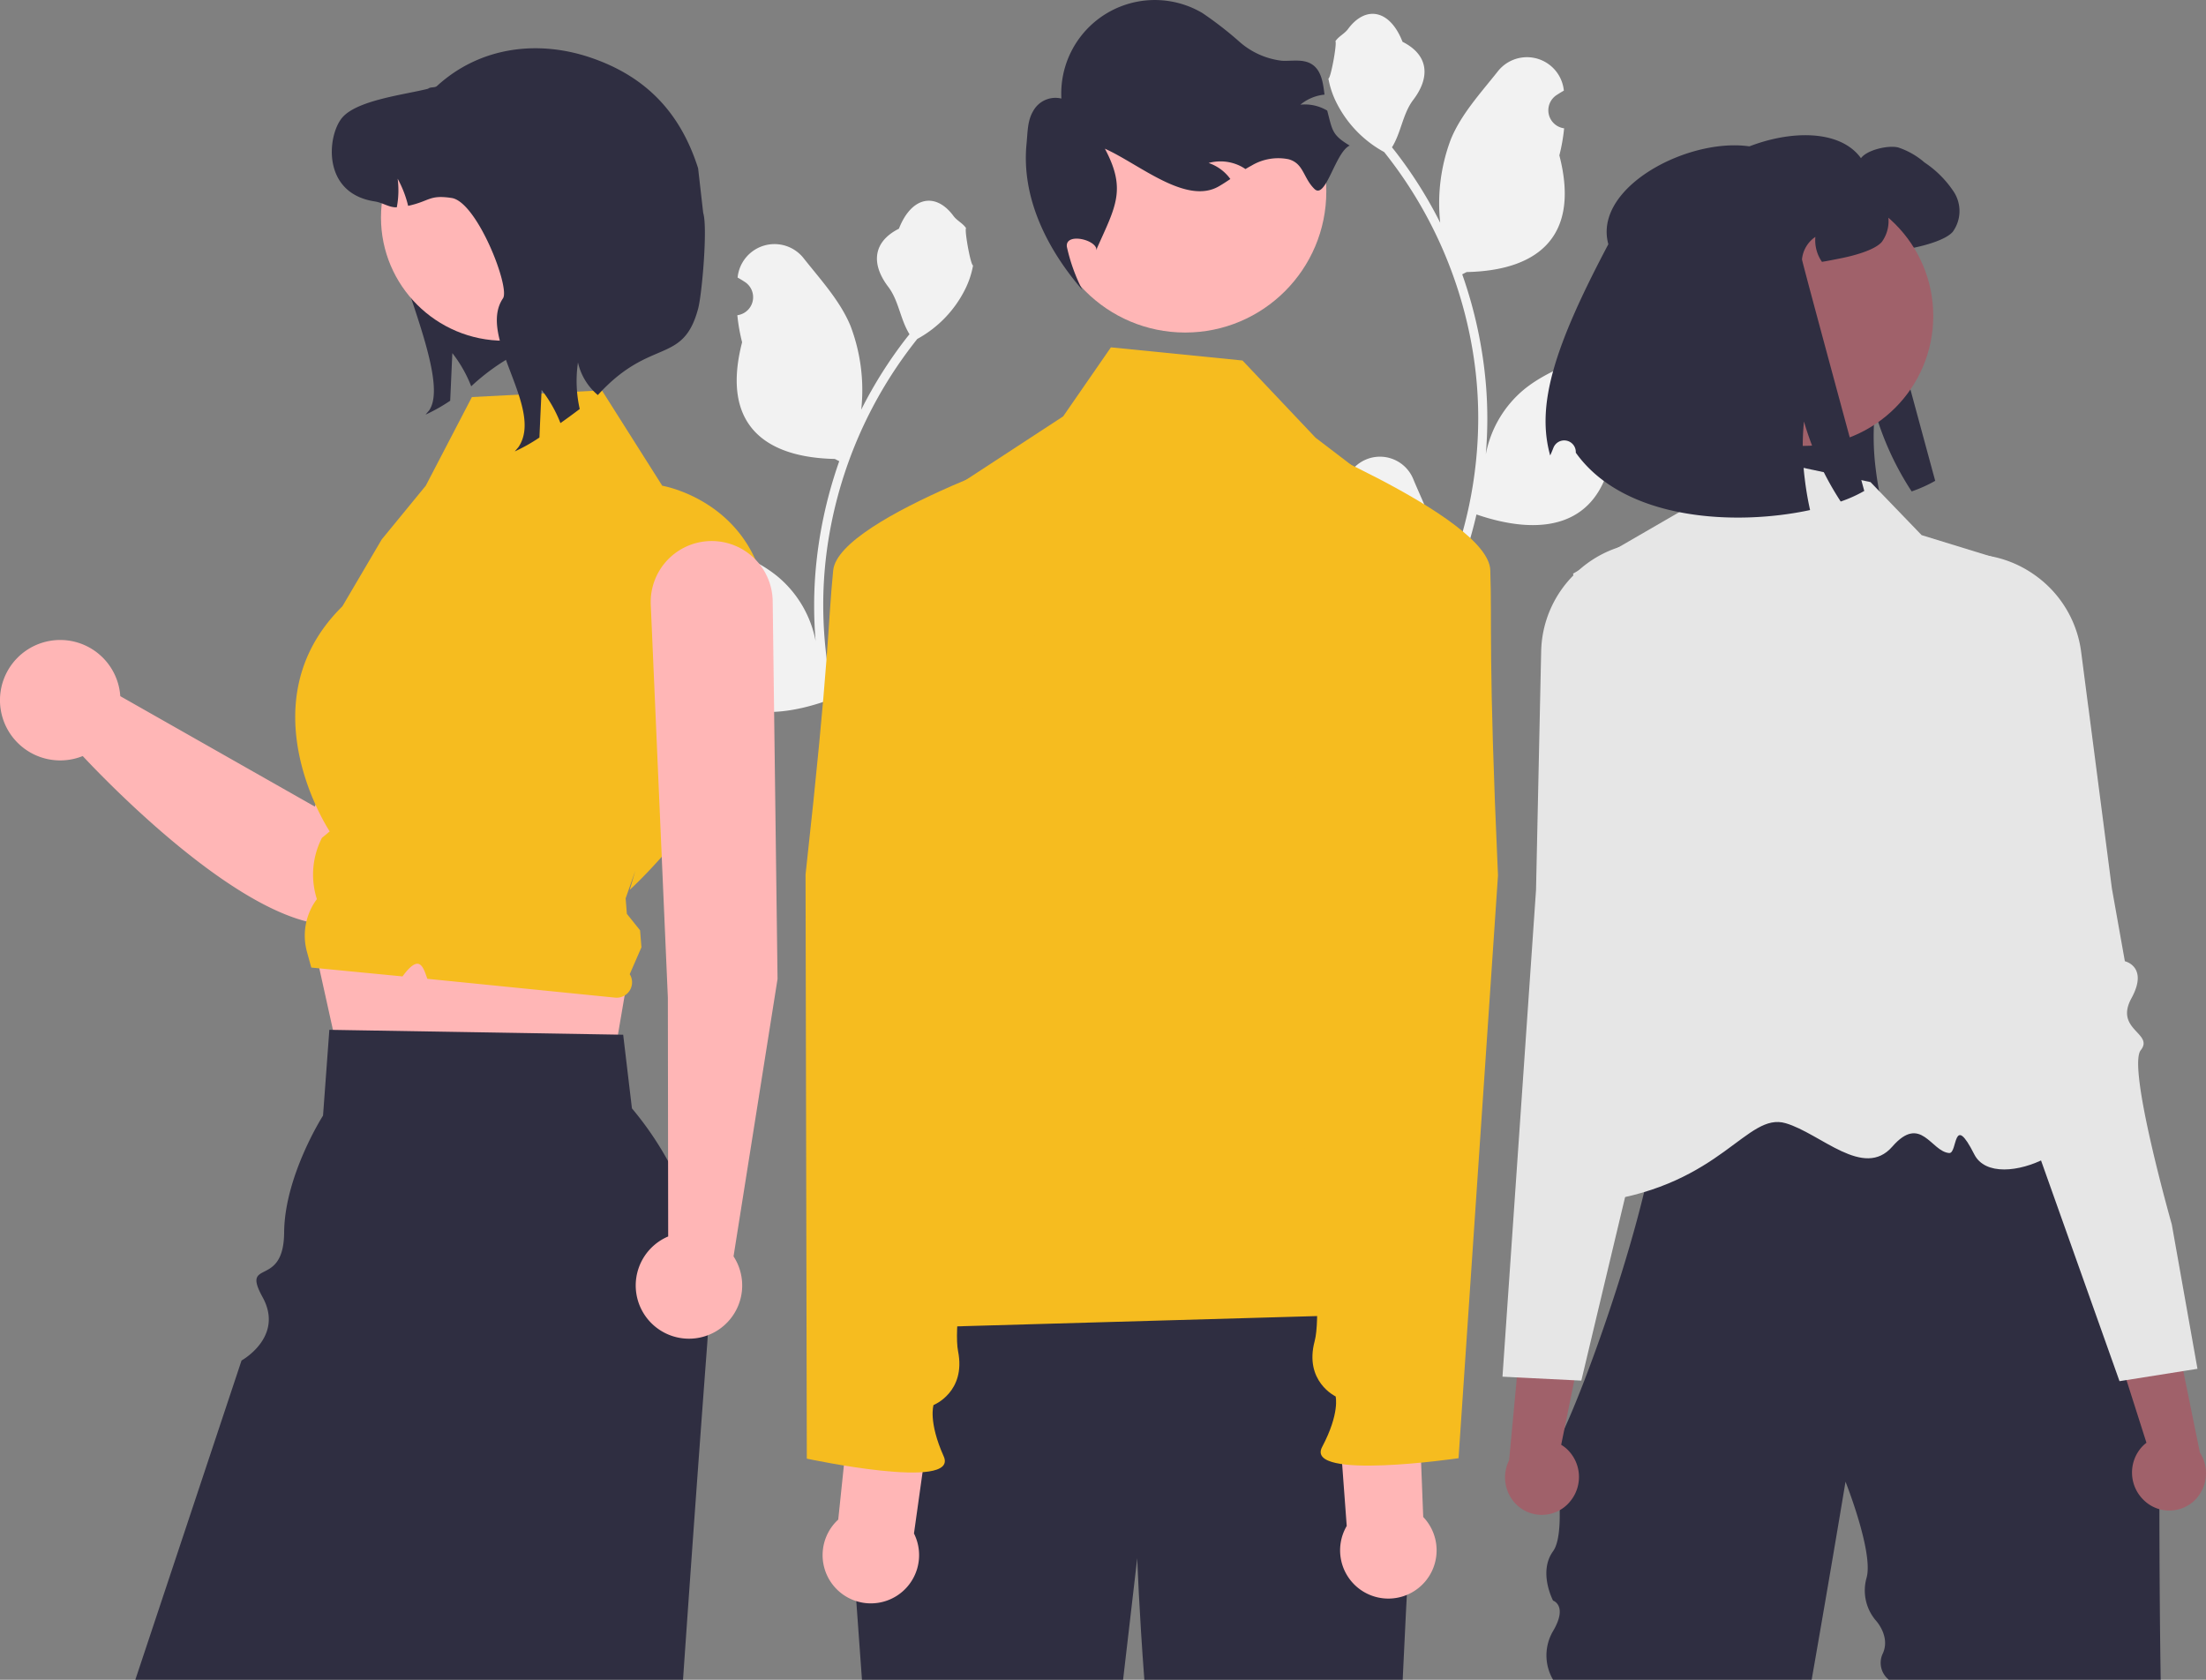 <svg xmlns="http://www.w3.org/2000/svg" width="299.108" height="227.765" viewBox="0 0 299.108 227.765">
  <rect x="0" y="0" width="299.108" height="227.765" fill="#808080" stroke="none"/>
  <g id="Group_178" data-name="Group 178" transform="translate(0.009 0.123)">
    <path id="Path_652" data-name="Path 652" d="M686.88,202.92a1.817,1.817,0,0,0,1.317-3.149l-.125-.495.049-.119a4.879,4.879,0,0,1,9,.033c1.472,3.545,3.346,7.1,3.807,10.845a14.435,14.435,0,0,1-.253,4.964,57.868,57.868,0,0,0,5.264-24.035,55.857,55.857,0,0,0-.346-6.231q-.287-2.544-.8-5.052a58.539,58.539,0,0,0-11.609-24.811,15.579,15.579,0,0,1-6.479-6.722,11.885,11.885,0,0,1-1.081-3.247c.315.041,1.189-4.763.951-5.057.44-.667,1.226-1,1.706-1.65,2.388-3.237,5.677-2.672,7.395,1.727,3.669,1.852,3.7,4.922,1.453,7.875-1.432,1.879-1.629,4.421-2.885,6.433.129.165.264.326.393.491a58.921,58.921,0,0,1,6.15,9.742,24.493,24.493,0,0,1,1.462-11.376c1.4-3.376,4.023-6.22,6.333-9.139a5.027,5.027,0,0,1,8.954,2.469q.007.065.014.129-.515.29-1.008.616a2.464,2.464,0,0,0,.994,4.485l.05.008a24.514,24.514,0,0,1-.646,3.666c2.964,11.461-3.435,15.636-12.571,15.823-.2.1-.4.207-.6.305a60.137,60.137,0,0,1,3.237,15.234,57.034,57.034,0,0,1-.041,9.21l.016-.109a15.072,15.072,0,0,1,5.145-8.7c3.96-3.253,9.554-4.45,13.825-7.065a2.829,2.829,0,0,1,4.332,2.752l-.017.114a16.554,16.554,0,0,0-1.856.895q-.515.29-1.008.616a2.464,2.464,0,0,0,.994,4.485l.05.008.1.016a24.542,24.542,0,0,1-4.514,7.069c-1.853,10.005-9.812,10.955-18.326,8.041h-.005a60.121,60.121,0,0,1-4.039,11.79H687.241c-.052-.16-.1-.326-.145-.486a16.392,16.392,0,0,0,3.992-.238c-1.07-1.313-2.141-2.637-3.211-3.951a.892.892,0,0,1-.067-.078c-.543-.672-1.091-1.339-1.634-2.012h0a24.011,24.011,0,0,1,.7-6.117Z" transform="translate(-505.518 -134.377)" fill="#f2f2f2"/>
    <path id="Path_653" data-name="Path 653" d="M803.571,195.652c-2.683-9.78,18.954-18.167,24.635-10.291.79-1.12,3.71-1.8,5.049-1.456a10.449,10.449,0,0,1,3.566,2.034,14.083,14.083,0,0,1,4.005,4.033,4.793,4.793,0,0,1-.179,5.372c-1,1.147-3.937,1.889-5.434,2.191-1.044.213-1.924.385-2.679.508a5.122,5.122,0,0,1-.893-3.387,4.157,4.157,0,0,0-1.814,3.05c-.021.254,8.443,31.4,8.443,31.4a18.459,18.459,0,0,1-3.194,1.436,40.171,40.171,0,0,1-4.981-10.854,34.784,34.784,0,0,0,.1,7.729,42.556,42.556,0,0,0,.728,4.28c-10.057,2.171-25.185,1.456-31.766-7.777q0-.057,0-.115a1.571,1.571,0,0,0-3.035-.548c-.16.407-.307.76-.438,1.04C793.76,217.436,796.24,209.5,803.571,195.652Z" transform="translate(-575.888 -164.032)" fill="#2f2e41"/>
    <path id="Path_654" data-name="Path 654" d="M770.946,679.207v.32a1.361,1.361,0,0,1,0-.32Z" transform="translate(-560.378 -483.616)" fill="#2f2e41"/>
    <path id="Path_655" data-name="Path 655" d="M798.558,523.86a5.481,5.481,0,0,1,.779-.151Q798.884,523.783,798.558,523.86Z" transform="translate(-578.14 -383.619)" fill="#2f2e41"/>
    <path id="Path_656" data-name="Path 656" d="M797.919,524.19c.069-.019.146-.039.228-.058C798.071,524.152,798,524.167,797.919,524.19Z" transform="translate(-577.729 -383.891)" fill="#2f2e41"/>
    <path id="Path_657" data-name="Path 657" d="M851.715,607.147H814.85a2.932,2.932,0,0,1-.789-3.61c1.007-2.31-.966-4.42-.966-4.42a6.27,6.27,0,0,1-1.263-5.779c.977-3.411-2.851-13.04-2.851-13.04s-2.063,12.433-4.592,26.85H769.327a6.517,6.517,0,0,1,0-6.6c2.043-3.464,0-4.129,0-4.129s-2.043-3.877,0-6.692,0-14.309,0-14.309c.077.508.659-.416,1.555-2.353,1.364-2.947,3.45-8.248,5.556-14.4,1.506-4.392,3.024-9.224,4.293-13.948h0q.5-1.862.945-3.69c.582-2.39,1.081-4.712,1.46-6.893.822-4.7,1.093-8.731.462-11.355-.524-2.184-1.669-3.388-3.646-3.181,1.059-.176,2.612-.342,4.524-.5.345-.028.7-.055,1.072-.086,14.266-1.078,44.873-1.7,44.873-1.7L839.8,534.1l11.873,21.266S851.348,583.9,851.715,607.147Z" transform="translate(-558.759 -379.507)" fill="#2f2e41"/>
    <path id="Path_658" data-name="Path 658" d="M814.681,305.765l-21.6-4.582-4.289,8.632-14.442,8.361s9.309,38.063,9.256,43.417c-.135,13.591-21.882,44.059-5.456,41.716s19.763-12.162,25.036-10.609c4.756,1.4,10.563,7.628,14.45,3.174s5.257.689,7.715.867c1.168.084.465-5.625,3.4.177s18.526-2.008,13.243-7.291c-8.8-8.8-10.586-73.656-10.586-73.656l-9.794-3.014Z" transform="translate(-561.073 -240.519)" fill="#e6e6e6"/>
    <path id="Path_659" data-name="Path 659" d="M761.534,646.5a5.184,5.184,0,0,0-.534-7.212,4.967,4.967,0,0,0-.666-.482l3.611-17.724-8.349-5L753.274,640.9a5.17,5.17,0,0,0,1.192,6.2,4.948,4.948,0,0,0,6.98-.495Z" transform="translate(-548.664 -443.023)" fill="#a0616a"/>
    <path id="Path_660" data-name="Path 660" d="M786.829,373.43c-.052-.57-.779-.828-1.786-1.186a11.046,11.046,0,0,1-2.855-1.352c-2.23-1.611-1.352-3.3-.139-5.624.237-.453.484-.924.715-1.414.687-1.451-.406-7.435-3.255-17.789-.878-3.188-.875-5.439-1.481-6.933s-1.814-2.23-5.113-2.384a15.081,15.081,0,0,0-10.856,3.859c-.08.071-.163.148-.243.222q-.226.213-.443.434a15.07,15.07,0,0,0-4.38,10.361l-.015.662-.681,31.636-1.913,27.762-2.636,38.242,1.953.1,7.792.388.945.046,2.242-9.406,2.7-11.318.992-4.158,3.077-12.9,1.435-6.027.878-3.68.357-1.5,1.743-7.305c.04-.154,4.05-15.975,8.673-18.621C786.257,374.554,786.879,373.981,786.829,373.43Z" transform="translate(-548.038 -263.378)" fill="#e6e6e6"/>
    <path id="Path_661" data-name="Path 661" d="M986.117,645.138a5.185,5.185,0,0,1-.244-7.227,4.975,4.975,0,0,1,.61-.551l-5.494-17.234,7.764-5.865,4.974,24.421a5.17,5.17,0,0,1-.519,6.291,4.948,4.948,0,0,1-6.993.258Z" transform="translate(-695.457 -441.851)" fill="#a0616a"/>
    <path id="Path_662" data-name="Path 662" d="M934.645,432.306s-6.057-21.3-4.21-23.611-3.607-2.757-1.257-7.052-.894-5.014-.894-5.014l-1.76-9.876L923.377,362.5l-.1-.721-.915-7.057a15.112,15.112,0,0,0-5.959-10.214c-.083-.064-.168-.125-.253-.186q-.581-.418-1.188-.775a15.085,15.085,0,0,0-10.032-1.906c-6.527,1.016-4.5,3.45-5.554,9.971-1.72,10.6-2.167,16.667-1.328,18.038.283.461.579.9.863,1.327,1.457,2.188,2.511,3.766.466,5.61a11.153,11.153,0,0,1-2.693,1.648c-.961.465-1.657.8-1.648,1.372.011.554.69,1.055,2.51,1.849,2.2.965,4.573,4.613,6.512,8.339a92.058,92.058,0,0,1,4.111,9.244l16.67,46.885,2.719,7.646.938-.148,7.7-1.221,1.932-.306Z" transform="translate(-640.186 -266.413)" fill="#e6e6e6"/>
    <circle id="Ellipse_44" data-name="Ellipse 44" cx="17.622" cy="17.622" r="17.622" transform="translate(226.874 25.097)" fill="#a0616a"/>
    <path id="Path_663" data-name="Path 663" d="M776.625,199.5c-2.683-9.78,18.954-18.167,24.635-10.291.79-1.12,3.71-1.8,5.049-1.456a10.447,10.447,0,0,1,3.566,2.034,14.083,14.083,0,0,1,4.005,4.033,4.793,4.793,0,0,1-.179,5.372c-1,1.147-3.937,1.889-5.434,2.191-1.044.213-1.923.385-2.679.508a5.123,5.123,0,0,1-.893-3.387,4.158,4.158,0,0,0-1.814,3.05c-.021.254,8.443,31.4,8.443,31.4a18.46,18.46,0,0,1-3.194,1.436,40.171,40.171,0,0,1-4.981-10.854,34.777,34.777,0,0,0,.1,7.729,42.556,42.556,0,0,0,.728,4.28c-10.057,2.171-25.185,1.456-31.766-7.777q0-.057,0-.115a1.571,1.571,0,0,0-3.035-.548c-.16.407-.307.76-.438,1.04C766.815,221.286,769.294,213.351,776.625,199.5Z" transform="translate(-558.56 -166.508)" fill="#2f2e41"/>
    <path id="Path_664" data-name="Path 664" d="M810.435,197.849" transform="translate(-585.778 -174.067)" fill="#2f2e41"/>
    <path id="Path_665" data-name="Path 665" d="M468.855,273.92a1.817,1.817,0,0,1-1.317-3.149l.124-.495-.049-.119a4.879,4.879,0,0,0-9,.033c-1.472,3.545-3.346,7.1-3.808,10.845a14.433,14.433,0,0,0,.253,4.964,57.869,57.869,0,0,1-5.264-24.035,55.859,55.859,0,0,1,.346-6.231q.287-2.544.8-5.052a58.54,58.54,0,0,1,11.609-24.811,15.579,15.579,0,0,0,6.479-6.722,11.883,11.883,0,0,0,1.081-3.247c-.315.041-1.189-4.763-.951-5.057-.44-.667-1.226-1-1.706-1.65-2.388-3.237-5.677-2.672-7.395,1.727-3.669,1.852-3.7,4.922-1.453,7.875,1.432,1.879,1.629,4.421,2.885,6.433-.129.165-.264.326-.393.491a58.917,58.917,0,0,0-6.149,9.742,24.493,24.493,0,0,0-1.462-11.376c-1.4-3.376-4.023-6.22-6.333-9.139a5.027,5.027,0,0,0-8.954,2.469q-.007.065-.014.129.515.29,1.008.616a2.464,2.464,0,0,1-.994,4.485l-.05.008a24.523,24.523,0,0,0,.646,3.666c-2.964,11.461,3.435,15.636,12.571,15.823.2.1.4.207.6.305a60.138,60.138,0,0,0-3.237,15.234,57.035,57.035,0,0,0,.041,9.21l-.016-.109a15.072,15.072,0,0,0-5.145-8.7c-3.96-3.253-9.554-4.45-13.825-7.065a2.829,2.829,0,0,0-4.332,2.752l.017.114a16.558,16.558,0,0,1,1.856.895q.515.29,1.008.616a2.464,2.464,0,0,1-.994,4.485l-.05.008-.1.016a24.542,24.542,0,0,0,4.514,7.069c1.853,10.005,9.812,10.955,18.326,8.041h.005a60.117,60.117,0,0,0,4.039,11.79h14.427c.052-.16.1-.326.145-.486a16.393,16.393,0,0,1-3.992-.238c1.07-1.313,2.141-2.637,3.211-3.951a.893.893,0,0,0,.067-.078c.543-.672,1.091-1.339,1.634-2.012h0a24.01,24.01,0,0,0-.7-6.117Z" transform="translate(-338.182 -180.035)" fill="#f2f2f2"/>
    <path id="Path_666" data-name="Path 666" d="M337.765,190.979c-.327.763-10.424.681-10.886,1.361-3.565,5.246,9.287,27.565,5.721,32.818l-.5.592a23.468,23.468,0,0,0,3.341-1.885c.1-2.15.191-4.307.293-6.457a17.746,17.746,0,0,1,2.558,4.5,29.129,29.129,0,0,1,5.069-3.8,22.314,22.314,0,0,1,4.931-4.059Z" transform="translate(-274.41 -169.65)" fill="#2f2e41"/>
    <path id="Path_667" data-name="Path 667" d="M251.686,308.988a8.362,8.362,0,0,0-12.668,4.946l-15.343,39.977L197.3,338.939a8.165,8.165,0,1,0-5.094,8.121c5.554,5.928,29.632,30.23,39.6,20.735,8.379-7.982,20.47-38.915,23.381-49.6A8.363,8.363,0,0,0,251.686,308.988Z" transform="translate(-181 -244.666)" fill="#ffb6b6"/>
    <path id="Path_668" data-name="Path 668" d="M117.341,349.883l4.842,21.884,35.4,3.2,3.254-19.055Z" transform="translate(-75.465 -225.08)" fill="#ffb6b6"/>
    <path id="Path_669" data-name="Path 669" d="M310.015,563.5c-.016.314-.036.624-.058.938-.34,4.534-.728,9.764-1.148,15.5-.663,9.095-1.4,19.451-2.151,30.285H232.4l14.4-43.289s5.815-3.2,2.855-8.58,2.865-1.092,2.919-8.774,5.274-15.853,5.274-15.853l.857-11.63.488.01,38.646.644.705.013,1.187,9.984A44.141,44.141,0,0,1,310.015,563.5Z" transform="translate(-214.058 -382.582)" fill="#2f2e41"/>
    <path id="Path_670" data-name="Path 670" d="M317.1,280.08l17.622-.908,8.185,12.933s15.4,2.575,14.333,20.722S338.5,346.9,338.5,346.9l.755-2.59-1.312,3.748.168,2.1,1.79,2.229.184,2.305-1.586,3.647h0a2.084,2.084,0,0,1-1.976,3.177l-25.463-2.552c-.58-1.595-1.045-3.5-3.369-.326l-2.4-.232-9.971-.966-.587-2.138a8.282,8.282,0,0,1,1.347-7.144h0a10.925,10.925,0,0,1,.632-8.2l.048-.1,1.059-.883s-11.585-17.4,1.714-30.513l5.338-9.074,5.972-7.286Z" transform="translate(-253.123 -226.365)" fill="#f6bc1f"/>
    <circle id="Ellipse_45" data-name="Ellipse 45" cx="16.711" cy="16.711" r="16.711" transform="translate(51.648 12.659)" fill="#ffb6b6"/>
    <path id="Path_671" data-name="Path 671" d="M343.113,196.231a8.048,8.048,0,0,1-2.694-4.423,17.29,17.29,0,0,0,.238,6.314c-.9.68-1.783,1.327-2.613,1.912a17.747,17.747,0,0,0-2.558-4.5c-.1,2.15-.2,4.307-.293,6.457a23.471,23.471,0,0,1-3.341,1.885l.5-.592c3.565-5.253-5.661-14.921-2.1-20.167,1-1.47-3.518-13.084-6.96-13.608-3.062-.463-2.932.422-5.9,1.068a14.842,14.842,0,0,0-1.422-3.681,12.16,12.16,0,0,1-.116,3.878c-1.055.041-1.884-.631-3.007-.8-7.164-1.1-6.436-8.845-4.443-11.3s8.641-3.184,11.7-3.98c.279-.272.912-.1,1.191-.361,5.868-5.37,13.715-6.259,20.777-3.879,7.531,2.538,12.227,7.451,14.637,15.024l.691,6.061c.62,1.949-.16,11.016-.691,12.99C354.649,192.2,350.251,188.372,343.113,196.231Z" transform="translate(-262.062 -142.787)" fill="#2f2e41"/>
    <path id="Path_672" data-name="Path 672" d="M441.72,395.788l-.658-51.238a8.271,8.271,0,0,0-8.27-8.14h0a8.271,8.271,0,0,0-8.259,8.71l2.315,53.2.044,32.387a7.218,7.218,0,1,0,8.861,2.7Z" transform="translate(-336.303 -263.172)" fill="#ffb6b6"/>
    <path id="Path_673" data-name="Path 673" d="M579.276,635.225s-1.017,18.3-1.485,28.736H542.763c-.721-9.5-.964-16.476-.964-16.476l-1.917,16.476H504.475l-2.2-30.514,10.608-26.295s57.487-3.987,62.819,1.071S579.276,635.225,579.276,635.225Z" transform="translate(-387.612 -436.32)" fill="#2f2e41"/>
    <circle id="Ellipse_46" data-name="Ellipse 46" cx="19.134" cy="19.134" r="19.134" transform="translate(141.555 6.699)" fill="#ffb6b6"/>
    <path id="Path_674" data-name="Path 674" d="M614.6,150.614c-1.965.9-3.239,7.386-4.783,5.878s-1.442-3.472-3.524-4.029a7.058,7.058,0,0,0-5.026.879c-.274.144-.539.3-.8.455-.171-.114-.341-.222-.523-.321a6.08,6.08,0,0,0-4.475-.5,5.965,5.965,0,0,1,2.948,2.173c-.513.344-1.033.689-1.565.995-4.444,2.564-10.767-3.012-15.445-5.107,2.93,5.5,1.487,7.775-1.057,13.461l-.088.324c.145-1.425-4.265-2.487-4.01-.481a24.159,24.159,0,0,0,2.1,5.848c-4.918-5.686-8.279-12.645-7.569-19.824.154-1.508.108-3.1.886-4.408a3.443,3.443,0,0,1,3.838-1.719,12.686,12.686,0,0,1,19.1-11.609,48.485,48.485,0,0,1,5.052,3.916,10.549,10.549,0,0,0,5.757,2.569c1.354.065,2.827-.265,3.99.436,1.347.814,1.578,2.517,1.78,4.156a6.073,6.073,0,0,0-3.272,1.362,5.942,5.942,0,0,1,3.577.767.37.37,0,0,1,.059.033C612.263,148.573,612.19,149.174,614.6,150.614Z" transform="translate(-431.605 -130.998)" fill="#2f2e41"/>
    <path id="Path_675" data-name="Path 675" d="M508.668,395.953c16.294-19.072,10.79-43.331,4.323-67.819l1.231-36.176a11.066,11.066,0,0,1,5.007-8.888L535.863,272.2l6.474-9.361,17.846,1.785,9.9,10.466,10.954,8.363a18.147,18.147,0,0,1,6.707,18.343L577.259,349.2s4.384,24.576,1.709,27.291-9.569,0-4.1,3.048c6.56,3.657,12.525,2.982,9.205,6.3s.882,7.935.882,7.935Z" transform="translate(-391.72 -215.863)" fill="#f6bc1f"/>
    <path id="Path_676" data-name="Path 676" d="M505.868,672.993l2.716-19.353-10.839-3.094L495.6,671.109a6.542,6.542,0,1,0,10.267,1.884Z" transform="translate(-381.953 -465.185)" fill="#ffb6b6"/>
    <path id="Path_677" data-name="Path 677" d="M522.336,298.842s-30.852,10.041-31.588,17.389-.492,11.845-3.748,41.245l.172,79.2s20.685,4.429,18.563-.306-1.381-6.963-1.381-6.963,4.435-1.75,3.325-7.31,4.457-33.111,4.457-33.111l3.514-49.413Z" transform="translate(-377.786 -239.013)" fill="#f6bc1f"/>
    <path id="Path_678" data-name="Path 678" d="M689.976,671.165l-1.446-19.489,11.018-2.379.8,20.659a6.542,6.542,0,1,1-10.368,1.209Z" transform="translate(-507.385 -464.382)" fill="#ffb6b6"/>
    <path id="Path_679" data-name="Path 679" d="M661.99,293.078s30.13,12.037,30.384,19.416-.284,11.852,1.044,41.4l-5.348,79.016s-20.93,3.067-18.5-1.519,1.833-6.858,1.833-6.858-4.311-2.036-2.84-7.511-2.283-33.332-2.283-33.332L666,334.155Z" transform="translate(-490.317 -235.307)" fill="#f6bc1f"/>
  </g>
</svg>
